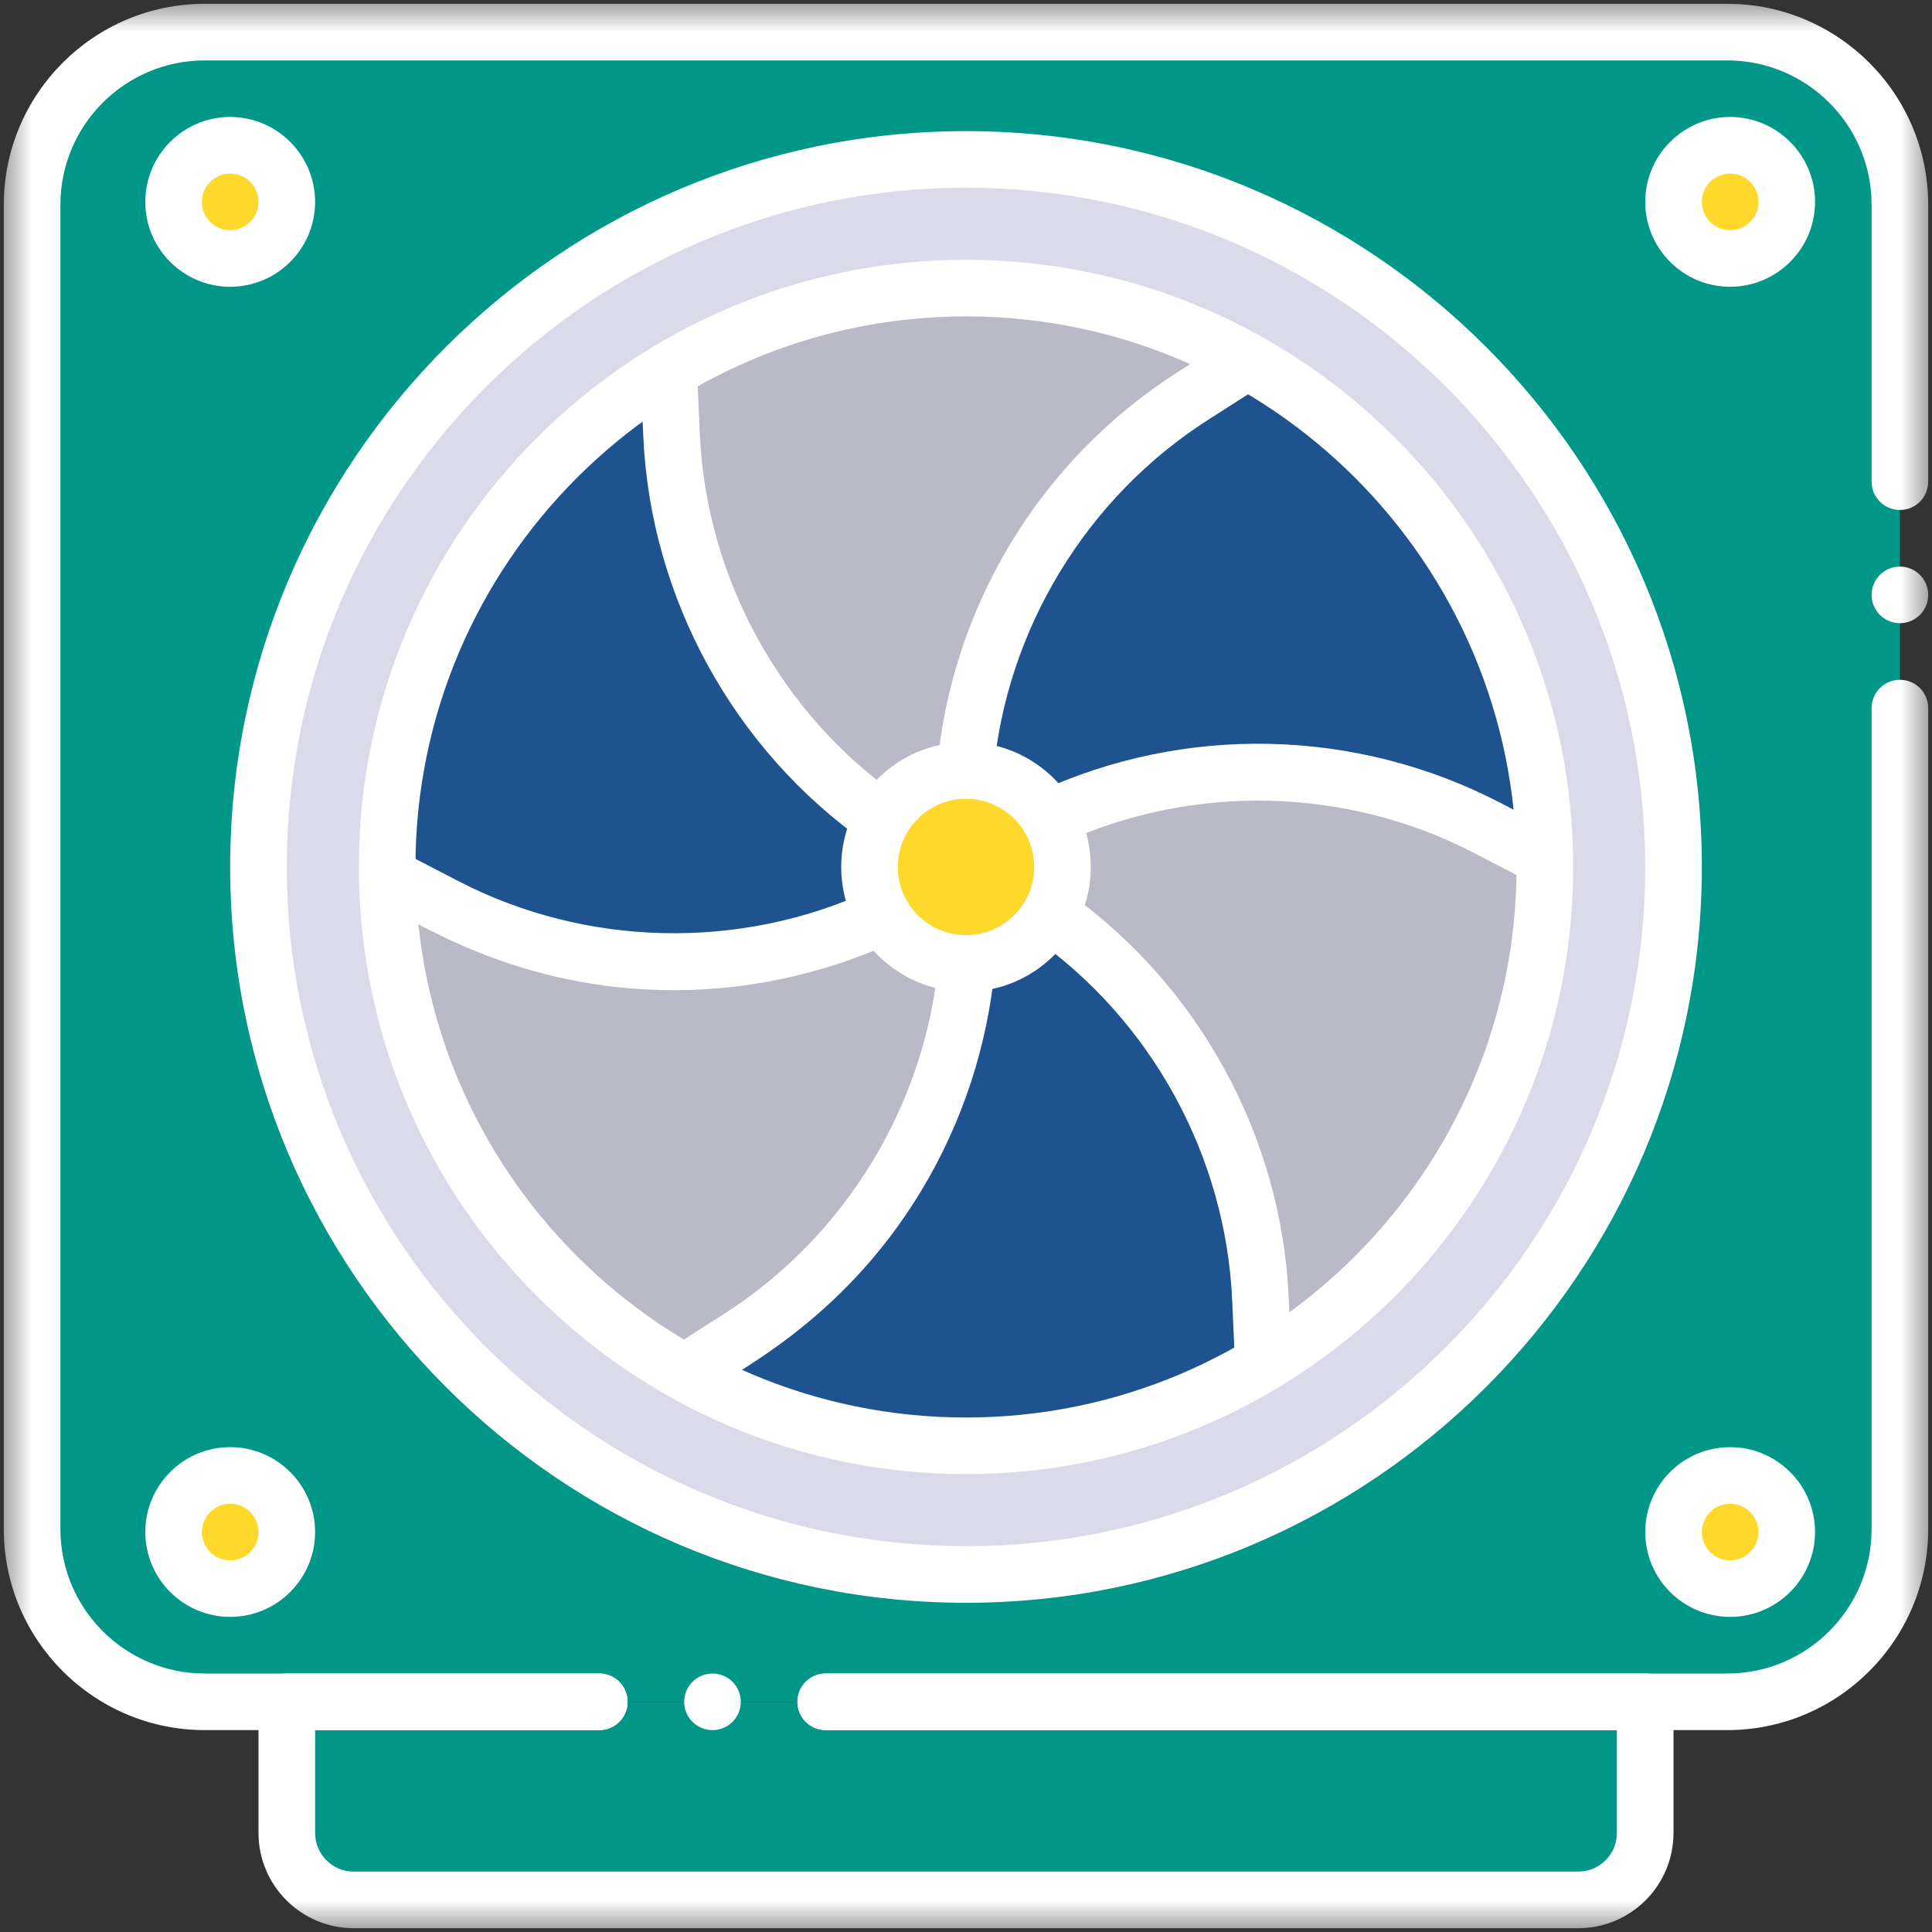 <svg width="30" height="30" viewBox="0 0 30 30" fill="none" xmlns="http://www.w3.org/2000/svg">
<rect x="0" y="0" width="30" height="30" fill="#333333" stroke="none"/>
<g clip-path="url(#clip0_4184_2617)">
<mask id="mask0_4184_2617" style="mask-type:luminance" maskUnits="userSpaceOnUse" x="0" y="0" width="30" height="30">
<path d="M30 0H0V30H30V0Z" fill="white"/>
</mask>
<g mask="url(#mask0_4184_2617)">
<path d="M29.502 3.179V23.744C29.502 25.225 28.301 26.426 26.821 26.426H25.547H4.453H3.179C1.699 26.426 0.498 25.225 0.498 23.744V3.179C0.498 1.699 1.699 0.498 3.179 0.498H26.821C28.301 0.498 29.502 1.699 29.502 3.179Z" fill="#009688"/>
<path d="M15 24.448C21.068 24.448 25.986 19.529 25.986 13.462C25.986 7.394 21.068 2.476 15 2.476C8.932 2.476 4.014 7.394 4.014 13.462C4.014 19.529 8.932 24.448 15 24.448Z" fill="#DADAEB"/>
<path d="M26.865 4.014C27.351 4.014 27.744 3.62 27.744 3.135C27.744 2.649 27.351 2.256 26.865 2.256C26.38 2.256 25.986 2.649 25.986 3.135C25.986 3.62 26.38 4.014 26.865 4.014Z" fill="#FED92C"/>
<path d="M26.865 24.668C27.351 24.668 27.744 24.274 27.744 23.789C27.744 23.304 27.351 22.91 26.865 22.91C26.38 22.91 25.986 23.304 25.986 23.789C25.986 24.274 26.38 24.668 26.865 24.668Z" fill="#FED92C"/>
<path d="M25.547 26.426V28.462C25.547 29.036 25.081 29.502 24.507 29.502H5.493C4.919 29.502 4.453 29.036 4.453 28.462V26.426H25.547Z" fill="#009688"/>
<path d="M23.988 13.319C23.988 13.366 23.989 13.414 23.989 13.462C23.989 16.731 22.234 19.599 19.617 21.172L19.572 20.167C19.464 17.753 18.234 15.559 16.303 14.201C16.427 13.983 16.498 13.731 16.498 13.462C16.498 13.185 16.423 12.926 16.292 12.703C18.434 11.709 20.947 11.742 23.092 12.855L23.985 13.319H23.988Z" fill="#B9B9C8"/>
<path d="M23.988 13.319H23.985L23.092 12.855C20.947 11.742 18.434 11.709 16.292 12.703C16.032 12.261 15.55 11.964 15 11.964C14.996 11.964 14.992 11.964 14.988 11.964C15.199 9.61 16.484 7.451 18.521 6.151L19.369 5.609L19.369 5.608C22.084 7.124 23.936 10.007 23.988 13.319Z" fill="#1E538F"/>
<path d="M19.572 20.167L19.617 21.172C18.267 21.984 16.687 22.451 15 22.451C13.415 22.451 11.925 22.039 10.631 21.316L10.631 21.315L11.479 20.773C13.516 19.472 14.801 17.313 15.012 14.96C15.565 14.956 16.048 14.651 16.303 14.201C18.234 15.559 19.464 17.753 19.572 20.167Z" fill="#1E538F"/>
<path d="M19.369 5.608L19.369 5.609L18.521 6.151C16.484 7.451 15.199 9.611 14.988 11.964C14.435 11.968 13.952 12.273 13.697 12.723C11.766 11.364 10.536 9.171 10.428 6.757L10.383 5.752C11.733 4.94 13.313 4.473 15 4.473C16.585 4.473 18.075 4.885 19.369 5.608Z" fill="#B9B9C8"/>
<path d="M16.292 12.703C16.423 12.926 16.498 13.185 16.498 13.462C16.498 13.731 16.427 13.983 16.303 14.201C16.048 14.651 15.565 14.956 15.012 14.96C15.008 14.96 15.004 14.96 15 14.96C14.45 14.96 13.968 14.663 13.708 14.221C13.577 13.998 13.502 13.739 13.502 13.462C13.502 13.193 13.573 12.941 13.697 12.723C13.952 12.272 14.435 11.968 14.988 11.964H15C15.55 11.964 16.032 12.261 16.292 12.703Z" fill="#FED92C"/>
<path d="M15 14.96H15.012C14.801 17.313 13.516 19.473 11.479 20.773L10.631 21.315L10.631 21.316C7.916 19.799 6.064 16.917 6.012 13.605H6.015L6.908 14.069C9.053 15.182 11.566 15.214 13.708 14.221C13.968 14.663 14.45 14.96 15 14.96Z" fill="#B9B9C8"/>
<path d="M13.697 12.723C13.573 12.941 13.502 13.193 13.502 13.462C13.502 13.739 13.577 13.998 13.708 14.221C11.566 15.214 9.053 15.182 6.908 14.068L6.015 13.605H6.012C6.012 13.557 6.011 13.51 6.011 13.462C6.011 10.192 7.766 7.325 10.383 5.752L10.428 6.757C10.536 9.171 11.766 11.364 13.697 12.723Z" fill="#1E538F"/>
<path d="M3.574 4.014C4.06 4.014 4.453 3.62 4.453 3.135C4.453 2.649 4.06 2.256 3.574 2.256C3.089 2.256 2.695 2.649 2.695 3.135C2.695 3.62 3.089 4.014 3.574 4.014Z" fill="#FED92C"/>
<path d="M3.574 24.668C4.06 24.668 4.453 24.274 4.453 23.789C4.453 23.304 4.06 22.91 3.574 22.91C3.089 22.91 2.695 23.304 2.695 23.789C2.695 24.274 3.089 24.668 3.574 24.668Z" fill="#FED92C"/>
<path d="M15 24.888C8.7 24.888 3.574 19.762 3.574 13.462C3.574 7.162 8.7 2.036 15 2.036C21.3 2.036 26.426 7.162 26.426 13.462C26.426 19.762 21.3 24.888 15 24.888ZM15 2.915C9.184 2.915 4.453 7.646 4.453 13.462C4.453 19.277 9.184 24.009 15 24.009C20.816 24.009 25.547 19.277 25.547 13.462C25.547 7.646 20.816 2.915 15 2.915Z" fill="white"/>
<path d="M29.502 9.677C29.745 9.677 29.941 9.48 29.941 9.238C29.941 8.995 29.745 8.798 29.502 8.798C29.259 8.798 29.062 8.995 29.062 9.238C29.062 9.48 29.259 9.677 29.502 9.677Z" fill="white"/>
<path d="M11.064 26.865C11.307 26.865 11.503 26.669 11.503 26.426C11.503 26.183 11.307 25.986 11.064 25.986C10.821 25.986 10.624 26.183 10.624 26.426C10.624 26.669 10.821 26.865 11.064 26.865Z" fill="white"/>
<path d="M15 22.89C9.801 22.89 5.572 18.661 5.572 13.462C5.572 8.263 9.801 4.034 15 4.034C20.199 4.034 24.428 8.263 24.428 13.462C24.428 18.661 20.199 22.89 15 22.89ZM15 4.913C10.286 4.913 6.451 8.748 6.451 13.462C6.451 18.176 10.286 22.011 15 22.011C19.714 22.011 23.549 18.176 23.549 13.462C23.549 8.748 19.714 4.913 15 4.913Z" fill="white"/>
<path d="M14.949 12.401C14.707 12.38 14.529 12.166 14.55 11.924C14.776 9.412 16.156 7.139 18.284 5.78L19.132 5.238C19.336 5.107 19.608 5.167 19.739 5.372C19.869 5.576 19.81 5.848 19.605 5.978L18.758 6.52C16.871 7.726 15.626 9.775 15.426 12.003C15.404 12.245 15.19 12.423 14.949 12.401Z" fill="white"/>
<path d="M13.444 13.082C11.393 11.64 10.101 9.282 9.989 6.777L9.944 5.772C9.933 5.529 10.121 5.324 10.363 5.313C10.607 5.303 10.811 5.49 10.822 5.732L10.867 6.737C10.967 8.973 12.12 11.076 13.95 12.363C14.148 12.503 14.196 12.777 14.056 12.976C13.917 13.174 13.643 13.222 13.444 13.082Z" fill="white"/>
<path d="M10.3 15.374C7.848 15.325 6.33 14.211 5.812 13.995C5.597 13.883 5.513 13.618 5.624 13.403C5.736 13.187 6.002 13.103 6.217 13.215L7.11 13.678C9.096 14.709 11.494 14.763 13.523 13.822C13.744 13.72 14.005 13.816 14.107 14.036C14.209 14.256 14.113 14.518 13.893 14.62C12.748 15.151 11.499 15.399 10.3 15.374Z" fill="white"/>
<path d="M10.261 21.552C10.13 21.348 10.19 21.076 10.395 20.945L11.242 20.403C13.129 19.198 14.374 17.149 14.574 14.921C14.596 14.679 14.81 14.501 15.051 14.523C15.293 14.544 15.471 14.758 15.45 14.999C15.34 16.226 14.944 17.433 14.306 18.489C13.039 20.586 11.319 21.342 10.868 21.686C10.795 21.733 10.393 21.758 10.261 21.552Z" fill="white"/>
<path d="M19.178 21.191L19.133 20.187C19.033 17.951 17.881 15.847 16.05 14.56C15.852 14.421 15.804 14.147 15.944 13.948C16.083 13.75 16.357 13.702 16.556 13.842C18.607 15.284 19.899 17.641 20.011 20.147L20.056 21.152C20.067 21.394 19.879 21.6 19.637 21.611C19.389 21.621 19.189 21.429 19.178 21.191Z" fill="white"/>
<path d="M23.783 13.709L22.89 13.245C20.903 12.214 18.506 12.161 16.477 13.102C16.256 13.204 15.995 13.108 15.893 12.888C15.791 12.668 15.887 12.406 16.107 12.304C18.4 11.241 21.058 11.305 23.295 12.465L24.188 12.929C24.403 13.041 24.487 13.306 24.375 13.521C24.264 13.736 23.999 13.821 23.783 13.709Z" fill="white"/>
<path d="M15 15.4C13.932 15.4 13.062 14.53 13.062 13.462C13.062 12.394 13.932 11.524 15 11.524C16.068 11.524 16.938 12.394 16.938 13.462C16.938 14.53 16.068 15.4 15 15.4ZM15 12.403C14.416 12.403 13.941 12.878 13.941 13.462C13.941 14.046 14.416 14.521 15 14.521C15.584 14.521 16.059 14.046 16.059 13.462C16.059 12.878 15.584 12.403 15 12.403Z" fill="white"/>
<path d="M3.574 4.453C2.847 4.453 2.256 3.862 2.256 3.135C2.256 2.408 2.847 1.816 3.574 1.816C4.301 1.816 4.893 2.408 4.893 3.135C4.893 3.862 4.301 4.453 3.574 4.453ZM3.574 2.695C3.332 2.695 3.135 2.892 3.135 3.135C3.135 3.377 3.332 3.574 3.574 3.574C3.817 3.574 4.014 3.377 4.014 3.135C4.014 2.892 3.817 2.695 3.574 2.695Z" fill="white"/>
<path d="M26.865 4.453C26.138 4.453 25.547 3.862 25.547 3.135C25.547 2.408 26.138 1.816 26.865 1.816C27.592 1.816 28.184 2.408 28.184 3.135C28.184 3.862 27.592 4.453 26.865 4.453ZM26.865 2.695C26.623 2.695 26.426 2.892 26.426 3.135C26.426 3.377 26.623 3.574 26.865 3.574C27.108 3.574 27.305 3.377 27.305 3.135C27.305 2.892 27.108 2.695 26.865 2.695Z" fill="white"/>
<path d="M3.574 25.107C2.847 25.107 2.256 24.516 2.256 23.789C2.256 23.062 2.847 22.471 3.574 22.471C4.301 22.471 4.893 23.062 4.893 23.789C4.893 24.516 4.301 25.107 3.574 25.107ZM3.574 23.35C3.332 23.35 3.135 23.547 3.135 23.789C3.135 24.031 3.332 24.229 3.574 24.229C3.817 24.229 4.014 24.031 4.014 23.789C4.014 23.547 3.817 23.35 3.574 23.35Z" fill="white"/>
<path d="M26.865 25.107C26.138 25.107 25.547 24.516 25.547 23.789C25.547 23.062 26.138 22.471 26.865 22.471C27.592 22.471 28.184 23.062 28.184 23.789C28.184 24.516 27.592 25.107 26.865 25.107ZM26.865 23.35C26.623 23.35 26.426 23.547 26.426 23.789C26.426 24.031 26.623 24.229 26.865 24.229C27.108 24.229 27.305 24.031 27.305 23.789C27.305 23.547 27.108 23.35 26.865 23.35Z" fill="white"/>
<path d="M26.821 26.865H12.822C12.579 26.865 12.382 26.669 12.382 26.426C12.382 26.183 12.579 25.986 12.822 25.986H26.821C28.057 25.986 29.062 24.981 29.062 23.744V10.995C29.062 10.752 29.259 10.556 29.502 10.556C29.745 10.556 29.941 10.752 29.941 10.995V23.744C29.941 25.465 28.541 26.865 26.821 26.865Z" fill="white"/>
<path d="M9.306 26.865H3.179C1.459 26.865 0.059 25.465 0.059 23.744V3.179C0.059 1.459 1.459 0.059 3.179 0.059H26.821C28.541 0.059 29.941 1.459 29.941 3.179V7.48C29.941 7.722 29.745 7.919 29.502 7.919C29.259 7.919 29.062 7.722 29.062 7.48V3.179C29.062 1.943 28.057 0.938 26.821 0.938H3.179C1.943 0.938 0.938 1.943 0.938 3.179V23.744C0.938 24.981 1.943 25.986 3.179 25.986H9.306C9.549 25.986 9.745 26.183 9.745 26.426C9.745 26.669 9.549 26.865 9.306 26.865Z" fill="white"/>
<path d="M24.507 29.941H5.493C4.677 29.941 4.014 29.278 4.014 28.462V26.426C4.014 26.183 4.21 25.986 4.453 25.986H9.306C9.549 25.986 9.745 26.183 9.745 26.426C9.745 26.669 9.549 26.865 9.306 26.865H4.893V28.462C4.893 28.793 5.162 29.062 5.493 29.062H24.507C24.838 29.062 25.107 28.793 25.107 28.462V26.865H12.822C12.579 26.865 12.382 26.669 12.382 26.426C12.382 26.183 12.579 25.986 12.822 25.986H25.547C25.79 25.986 25.986 26.183 25.986 26.426V28.462C25.986 29.278 25.323 29.941 24.507 29.941Z" fill="white"/>
</g>
</g>
<defs>
<clipPath id="clip0_4184_2617">
<rect width="30" height="30" fill="white"/>
</clipPath>
</defs>
</svg>

